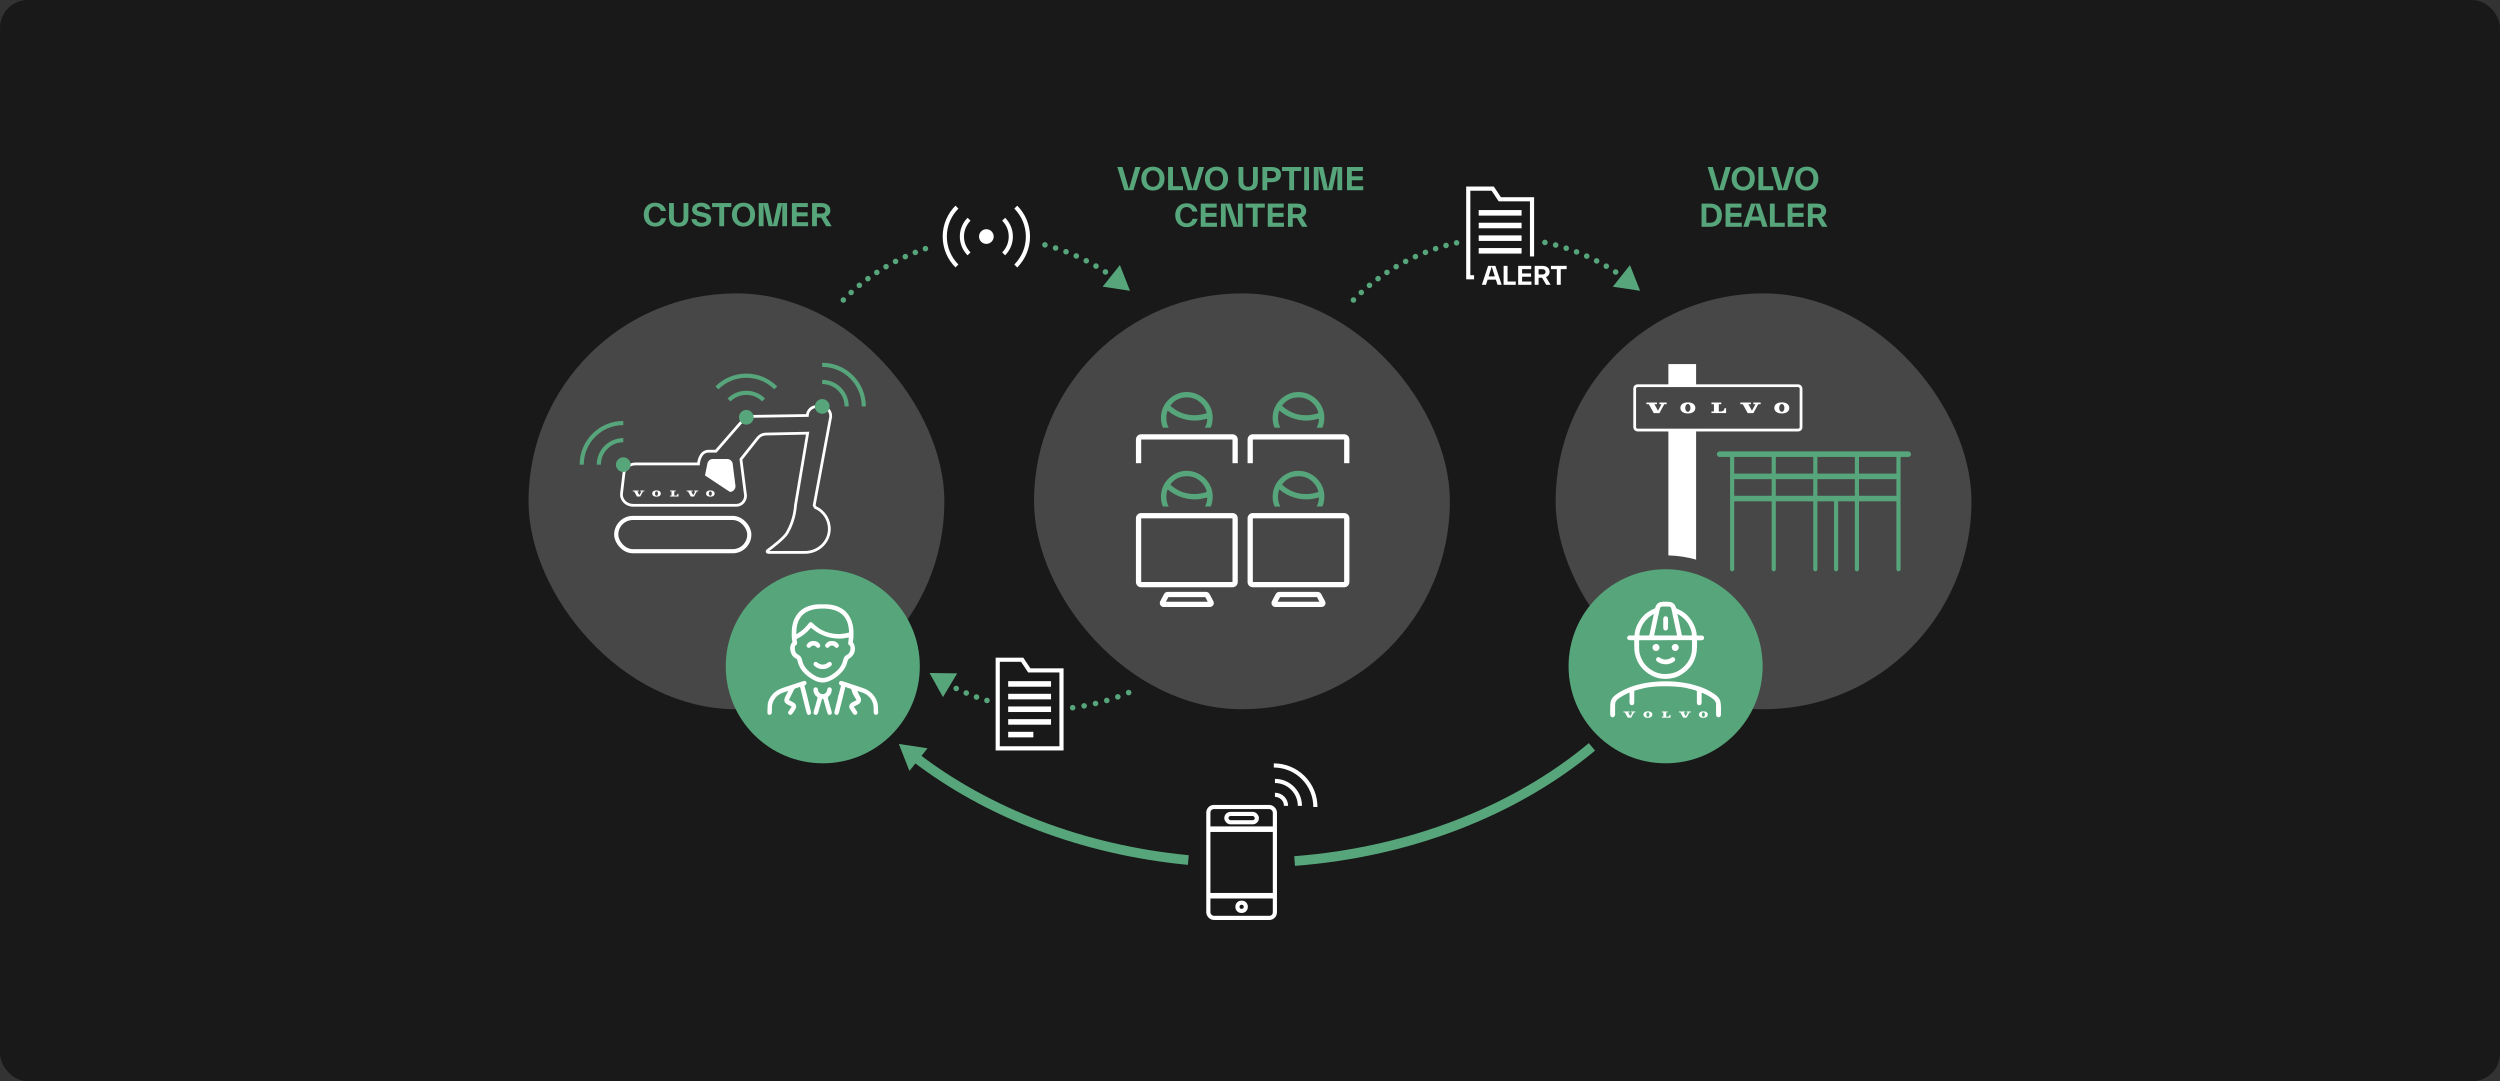 <?xml version="1.0" encoding="UTF-8"?><svg id="Layer_2" xmlns="http://www.w3.org/2000/svg" viewBox="0 0 901.73 390"><rect x="0" y="0" width="901.73" height="390" fill="#333333" stroke="none"/><defs><style>.cls-1,.cls-2,.cls-3,.cls-4,.cls-5,.cls-6,.cls-7,.cls-8,.cls-9,.cls-10,.cls-11,.cls-12,.cls-13{fill:none;stroke-miterlimit:10;}.cls-1,.cls-3{stroke-width:1.5px;}.cls-1,.cls-9,.cls-10{stroke:#fff;}.cls-2{stroke-dasharray:0 0 0 3.92;}.cls-2,.cls-3,.cls-4,.cls-5,.cls-6,.cls-7,.cls-8,.cls-11,.cls-12,.cls-13{stroke:#57a67b;}.cls-2,.cls-3,.cls-4,.cls-5,.cls-6,.cls-7,.cls-11,.cls-12{stroke-linecap:round;}.cls-2,.cls-4,.cls-5,.cls-6,.cls-7,.cls-8,.cls-9,.cls-11,.cls-12{stroke-width:2px;}.cls-14,.cls-15{fill:#fff;}.cls-16{fill:#57a67b;}.cls-4{stroke-dasharray:0 0 0 3.92;}.cls-5{stroke-dasharray:0 0 0 3.97;}.cls-15{opacity:.2;}.cls-7{stroke-dasharray:0 0 0 3.97;}.cls-17{opacity:.5;}.cls-11{stroke-dasharray:0 0 0 4.2;}.cls-12{stroke-dasharray:0 0 0 4;}.cls-13{stroke-width:3.5px;}</style></defs><g id="Layer_1-2"><rect class="cls-17" width="901.73" height="390" rx="10" ry="10"/><rect class="cls-15" x="190.63" y="105.82" width="150" height="150" rx="75" ry="75"/><rect class="cls-15" x="561.1" y="105.82" width="150" height="150" rx="75" ry="75"/><path class="cls-16" d="m622.41,60.24h1.87l-2.54,8.36h-3.28l-2.53-8.36h1.87l2.31,8.03,2.3-8.03Z"/><path class="cls-16" d="m624.58,64.42c0-2.63,1.72-4.31,4.18-4.31s4.18,1.68,4.18,4.31-1.72,4.31-4.18,4.31-4.18-1.68-4.18-4.31Zm6.57,0c0-1.78-.95-2.94-2.39-2.94s-2.39,1.16-2.39,2.94.95,2.94,2.39,2.94,2.39-1.16,2.39-2.94Z"/><path class="cls-16" d="m635.99,67.15h3.62v1.45h-5.36v-8.36h1.74v6.91Z"/><path class="cls-16" d="m645.33,60.24h1.87l-2.54,8.36h-3.28l-2.53-8.36h1.87l2.31,8.03,2.3-8.03Z"/><path class="cls-16" d="m647.51,64.42c0-2.63,1.72-4.31,4.18-4.31s4.18,1.68,4.18,4.31-1.72,4.31-4.18,4.31-4.18-1.68-4.18-4.31Zm6.57,0c0-1.78-.95-2.94-2.39-2.94s-2.39,1.16-2.39,2.94.95,2.94,2.39,2.94,2.39-1.16,2.39-2.94Z"/><path class="cls-16" d="m616.82,73.44c2.54,0,4.26,1.36,4.26,4.18s-1.72,4.18-4.26,4.18h-3.08v-8.36h3.08Zm.04,6.91c1.53,0,2.42-.96,2.42-2.73s-.89-2.73-2.42-2.73h-1.39v5.46h1.39Z"/><path class="cls-16" d="m624.14,80.35h4.11v1.45h-5.85v-8.36h5.75v1.45h-4.02v1.89h3.94v1.45h-3.94v2.11Z"/><path class="cls-16" d="m635.71,81.8l-.71-2.25h-3.65l-.71,2.25h-1.83l2.77-8.36h3.19l2.77,8.36h-1.83Zm-3.91-3.71h2.73l-1.36-4.3-1.36,4.3Z"/><path class="cls-16" d="m640.13,80.35h3.62v1.45h-5.36v-8.36h1.74v6.91Z"/><path class="cls-16" d="m646.54,80.35h4.11v1.45h-5.85v-8.36h5.75v1.45h-4.02v1.89h3.94v1.45h-3.94v2.11Z"/><path class="cls-16" d="m657.17,81.8l-1.81-3.11h-1.53v3.11h-1.74v-8.36h3.32c2.01,0,3.27,1.03,3.27,2.63,0,1.08-.57,1.91-1.6,2.33l2.07,3.4h-1.98Zm-3.34-6.91v2.34h1.63c.9,0,1.44-.44,1.44-1.17s-.54-1.18-1.44-1.18h-1.63Z"/><rect class="cls-15" x="372.96" y="105.82" width="150" height="150" rx="75" ry="75"/><line class="cls-6" x1="376.9" y1="88.32" x2="376.9" y2="88.32"/><path class="cls-12" d="m380.74,89.45c7.06,2.29,13.67,5.59,19.64,9.74"/><line class="cls-6" x1="402.01" y1="100.36" x2="402.01" y2="100.36"/><polygon class="cls-16" points="397.72 103.4 407.58 104.88 403.94 95.6 397.72 103.4"/><line class="cls-6" x1="304.18" y1="108.21" x2="304.18" y2="108.21"/><path class="cls-4" d="m307,105.49c7.17-6.57,15.62-11.76,24.94-15.15"/><line class="cls-6" x1="333.79" y1="89.69" x2="333.79" y2="89.69"/><line class="cls-6" x1="355.98" y1="252.65" x2="355.98" y2="252.65"/><path class="cls-7" d="m352.21,251.41c-3.13-1.13-6.16-2.46-9.08-3.97"/><line class="cls-6" x1="341.38" y1="246.5" x2="341.38" y2="246.5"/><polygon class="cls-16" points="345.25 242.88 335.27 242.73 340.12 251.44 345.25 242.88"/><line class="cls-6" x1="407.1" y1="249.81" x2="407.1" y2="249.81"/><path class="cls-11" d="m403.19,251.35c-4.55,1.65-9.3,2.87-14.21,3.62"/><line class="cls-6" x1="386.9" y1="255.26" x2="386.9" y2="255.26"/><line class="cls-6" x1="557.25" y1="87.45" x2="557.25" y2="87.45"/><path class="cls-5" d="m561.11,88.38c8.44,2.26,16.3,5.97,23.29,10.83"/><line class="cls-6" x1="586.01" y1="100.36" x2="586.01" y2="100.36"/><polygon class="cls-16" points="581.72 103.42 591.58 104.88 587.91 95.61 581.72 103.42"/><line class="cls-6" x1="488.18" y1="108.21" x2="488.18" y2="108.21"/><path class="cls-2" d="m491,105.49c9.06-8.3,20.17-14.39,32.47-17.45"/><line class="cls-6" x1="525.38" y1="87.59" x2="525.38" y2="87.59"/><path class="cls-16" d="m409.49,60.24h1.87l-2.54,8.36h-3.28l-2.53-8.36h1.87l2.31,8.03,2.3-8.03Z"/><path class="cls-16" d="m411.67,64.42c0-2.63,1.72-4.31,4.18-4.31s4.18,1.68,4.18,4.31-1.72,4.31-4.18,4.31-4.18-1.68-4.18-4.31Zm6.57,0c0-1.78-.95-2.94-2.39-2.94s-2.39,1.16-2.39,2.94.95,2.94,2.39,2.94,2.39-1.16,2.39-2.94Z"/><path class="cls-16" d="m423.08,67.15h3.62v1.45h-5.36v-8.36h1.74v6.91Z"/><path class="cls-16" d="m432.41,60.24h1.87l-2.54,8.36h-3.28l-2.53-8.36h1.87l2.31,8.03,2.3-8.03Z"/><path class="cls-16" d="m434.59,64.42c0-2.63,1.72-4.31,4.18-4.31s4.18,1.68,4.18,4.31-1.72,4.31-4.18,4.31-4.18-1.68-4.18-4.31Zm6.57,0c0-1.78-.95-2.94-2.39-2.94s-2.39,1.16-2.39,2.94.95,2.94,2.39,2.94,2.39-1.16,2.39-2.94Z"/><path class="cls-16" d="m446.72,65.27v-5.03h1.74v5.18c0,1.3.6,1.94,1.75,1.94s1.74-.65,1.74-1.96v-5.16h1.74v5.01c0,2.18-1.01,3.49-3.48,3.49s-3.49-1.3-3.49-3.46Z"/><path class="cls-16" d="m458.64,60.24c2.18,0,3.4,1.02,3.4,2.74s-1.22,2.73-3.4,2.73h-1.56v2.89h-1.74v-8.36h3.3Zm.03,4.02c1.02,0,1.57-.45,1.57-1.28s-.55-1.29-1.57-1.29h-1.6v2.56h1.6Z"/><path class="cls-16" d="m469.36,60.24v1.45h-2.6v6.91h-1.74v-6.91h-2.6v-1.45h6.93Z"/><path class="cls-16" d="m470.42,68.6v-8.36h1.74v8.36h-1.74Z"/><path class="cls-16" d="m484.11,68.6h-1.73v-8.08l-1.84,8.08h-3.09l-1.83-8.02v8.02h-1.74v-8.36h3.37l1.75,8.09,1.74-8.09h3.37v8.36Z"/><path class="cls-16" d="m487.59,67.15h4.11v1.45h-5.85v-8.36h5.75v1.45h-4.02v1.89h3.94v1.45h-3.94v2.11Z"/><path class="cls-16" d="m423.89,77.62c0-2.65,1.76-4.31,4.09-4.31,1.98,0,3.5,1.11,3.94,2.98h-1.82c-.32-.9-.96-1.61-2.12-1.61-1.39,0-2.3,1.16-2.3,2.94s.95,2.94,2.3,2.94c1.1,0,1.84-.58,2.18-1.63h1.82c-.55,2.07-2.06,3-4,3-2.31,0-4.08-1.65-4.08-4.31Z"/><path class="cls-16" d="m434.84,80.35h4.11v1.45h-5.85v-8.36h5.75v1.45h-4.02v1.89h3.94v1.45h-3.94v2.11Z"/><path class="cls-16" d="m446.5,73.44h1.73v8.36h-3.36l-2.76-8.08v8.08h-1.73v-8.36h3.37l2.75,8.08v-8.08Z"/><path class="cls-16" d="m456.21,73.44v1.45h-2.6v6.91h-1.74v-6.91h-2.6v-1.45h6.93Z"/><path class="cls-16" d="m459.01,80.35h4.11v1.45h-5.85v-8.36h5.75v1.45h-4.02v1.89h3.94v1.45h-3.94v2.11Z"/><path class="cls-16" d="m469.63,81.8l-1.81-3.11h-1.53v3.11h-1.74v-8.36h3.32c2.01,0,3.27,1.03,3.27,2.63,0,1.08-.57,1.91-1.6,2.33l2.07,3.4h-1.98Zm-3.34-6.91v2.34h1.63c.9,0,1.44-.44,1.44-1.17s-.54-1.18-1.44-1.18h-1.63Z"/><path class="cls-16" d="m232.2,77.42c0-2.65,1.76-4.31,4.09-4.31,1.98,0,3.5,1.11,3.94,2.98h-1.82c-.32-.9-.96-1.61-2.12-1.61-1.39,0-2.3,1.16-2.3,2.94s.95,2.94,2.3,2.94c1.1,0,1.84-.58,2.18-1.63h1.82c-.55,2.07-2.06,3-4,3-2.31,0-4.08-1.65-4.08-4.31Z"/><path class="cls-16" d="m241.32,78.27v-5.03h1.74v5.18c0,1.3.6,1.94,1.75,1.94s1.74-.65,1.74-1.96v-5.16h1.74v5.01c0,2.18-1.01,3.49-3.48,3.49s-3.49-1.3-3.49-3.46Z"/><path class="cls-16" d="m249.39,79.03h1.82c.12.89.85,1.33,1.76,1.33,1.17,0,1.84-.43,1.84-1.08s-.53-.87-1.66-1.12l-1.19-.26c-1.4-.3-2.32-1-2.32-2.32,0-1.45,1.41-2.46,3.23-2.46,2.06,0,3.21.97,3.45,2.37h-1.82c-.22-.69-.81-.99-1.64-.99s-1.52.35-1.52.94.45.79,1.61,1.06l1.19.26c1.57.34,2.39,1.03,2.39,2.37,0,1.65-1.45,2.63-3.63,2.63-1.9,0-3.29-1-3.51-2.71Z"/><path class="cls-16" d="m263.79,73.24v1.45h-2.6v6.91h-1.74v-6.91h-2.6v-1.45h6.93Z"/><path class="cls-16" d="m264,77.42c0-2.63,1.72-4.31,4.18-4.31s4.18,1.68,4.18,4.31-1.72,4.31-4.18,4.31-4.18-1.68-4.18-4.31Zm6.57,0c0-1.78-.95-2.94-2.39-2.94s-2.39,1.16-2.39,2.94.95,2.94,2.39,2.94,2.39-1.16,2.39-2.94Z"/><path class="cls-16" d="m283.89,81.6h-1.73v-8.08l-1.84,8.08h-3.09l-1.83-8.02v8.02h-1.74v-8.36h3.37l1.75,8.09,1.74-8.09h3.37v8.36Z"/><path class="cls-16" d="m287.37,80.15h4.11v1.45h-5.85v-8.36h5.75v1.45h-4.02v1.89h3.94v1.45h-3.94v2.11Z"/><path class="cls-16" d="m297.99,81.6l-1.81-3.11h-1.53v3.11h-1.74v-8.36h3.32c2.01,0,3.27,1.03,3.27,2.63,0,1.08-.57,1.91-1.6,2.33l2.07,3.4h-1.98Zm-3.34-6.91v2.34h1.63c.9,0,1.44-.44,1.44-1.17s-.54-1.18-1.44-1.18h-1.63Z"/><path class="cls-13" d="m428.62,310.21c-38.32-3.68-72.66-17.19-98.56-37.14"/><polygon class="cls-16" points="334.55 269.9 324.2 268.34 328.02 278.08 334.55 269.9"/><path class="cls-13" d="m574.2,269.39c-27.25,22.7-64.95,37.92-107.25,41.18"/><circle class="cls-16" cx="296.77" cy="240.32" r="35"/><circle class="cls-14" cx="355.77" cy="85.32" r="2.65"/><path class="cls-1" d="m362.01,79.08c1.6,1.6,2.58,3.8,2.58,6.24s-.99,4.64-2.58,6.24"/><path class="cls-1" d="m349.53,91.56c-1.6-1.6-2.58-3.8-2.58-6.24s.99-4.64,2.58-6.24"/><path class="cls-1" d="m345.16,95.93c-2.71-2.71-4.39-6.46-4.39-10.61s1.68-7.89,4.39-10.61"/><path class="cls-1" d="m366.38,74.72c2.71,2.71,4.39,6.46,4.39,10.61s-1.68,7.89-4.39,10.61"/><circle class="cls-16" cx="600.77" cy="240.32" r="35"/><polygon class="cls-1" points="371.25 241.8 368.69 237.96 359.87 237.96 359.87 241.8 359.87 260.98 359.87 269.93 382.87 269.93 382.87 241.8 371.25 241.8"/><line class="cls-9" x1="363.64" y1="251.25" x2="379.1" y2="251.25"/><line class="cls-9" x1="363.64" y1="246.69" x2="379.1" y2="246.69"/><line class="cls-9" x1="363.64" y1="260.39" x2="379.1" y2="260.39"/><line class="cls-9" x1="363.64" y1="264.96" x2="372.72" y2="264.96"/><line class="cls-9" x1="363.64" y1="255.82" x2="379.1" y2="255.82"/><path class="cls-14" d="m540.14,102.73l-.58-1.85h-2.99l-.59,1.85h-1.49l2.27-6.84h2.61l2.27,6.84h-1.49Zm-3.2-3.03h2.23l-1.12-3.52-1.12,3.52Z"/><path class="cls-14" d="m543.76,101.54h2.96v1.19h-4.38v-6.84h1.42v5.65Z"/><path class="cls-14" d="m549.01,101.54h3.37v1.19h-4.79v-6.84h4.71v1.19h-3.29v1.55h3.22v1.19h-3.22v1.73Z"/><path class="cls-14" d="m557.7,102.73l-1.49-2.55h-1.25v2.55h-1.42v-6.84h2.72c1.65,0,2.67.85,2.67,2.15,0,.88-.47,1.57-1.31,1.91l1.69,2.78h-1.62Zm-2.74-5.65v1.92h1.33c.74,0,1.18-.36,1.18-.95s-.44-.96-1.18-.96h-1.33Z"/><path class="cls-14" d="m565.07,95.89v1.19h-2.12v5.65h-1.42v-5.65h-2.12v-1.19h5.67Z"/><polyline class="cls-1" points="552.59 92.5 552.59 71.88 540.97 71.88 538.41 68.04 529.59 68.04 529.59 71.88 529.59 91.06 529.59 100.01 531.69 100.01"/><line class="cls-9" x1="533.36" y1="81.34" x2="548.82" y2="81.34"/><line class="cls-9" x1="533.36" y1="76.77" x2="548.82" y2="76.77"/><line class="cls-9" x1="533.36" y1="90.47" x2="548.82" y2="90.47"/><line class="cls-9" x1="533.36" y1="85.9" x2="548.82" y2="85.9"/><path class="cls-1" d="m459.86,281.68c2.3,0,4.61.88,6.36,2.64,1.76,1.76,2.64,4.06,2.64,6.36"/><path class="cls-1" d="m459.45,276.09c3.84,0,7.68,1.46,10.61,4.39s4.39,6.77,4.39,10.61"/><path class="cls-1" d="m459.86,286.68c1.02,0,2.05.39,2.83,1.17s1.17,1.8,1.17,2.83"/><rect class="cls-1" x="435.84" y="291.08" width="24" height="40" rx="2" ry="2"/><line class="cls-9" x1="435.84" y1="323.08" x2="459.84" y2="323.08"/><line class="cls-9" x1="435.84" y1="299.08" x2="459.84" y2="299.08"/><rect class="cls-1" x="442.34" y="293.58" width="11" height="3" rx="1.5" ry="1.5"/><circle class="cls-1" cx="447.84" cy="327.08" r="1.5"/><path class="cls-14" d="m601.82,216.94c-.17.07-.34.05-.51.05-.48,0-.96,0-1.44,0-.1,0-.21,0-.3-.06h2.25Z"/><path class="cls-14" d="m608.34,248.16c-.3-.06-.6-.11-.89-.17-.63-.13-1.91-.23-1.91-.23,0,0-2.48-.25-3.72-.24h-2.17c-1.22-.01-2.44.09-3.65.21-.93.1-1.86.24-2.78.42l-2.33.59c-.4.11-.8.25-1.2.34-.2.04-.23.13-.22.3,0,2.78,0,1.2,0,3.98,0,.54-.23.89-.67.98-.52.11-.91-.15-1.01-.68-.1-.56,0-1.11-.01-1.67-.02-2.12-.01.11-.01-2.01,0-.21-.11-.16-.22-.11-.5.21-.99.44-1.46.69-.82.44-1.62.91-2.38,1.47-.77.56-1.19,1.28-1.16,2.26.03,1.15.01,2.3,0,3.46,0,.65-.56,1.11-1.12.93-.33-.11-.54-.34-.61-.69-.05-.24-.05-.49-.05-.73.01-1.04,0-2.08.04-3.11.07-1.43.67-2.57,1.8-3.43,1.5-1.15,3.17-1.97,4.91-2.7,1.45-.61,2.96-1,4.47-1.36,1.13-.26,2.27-.46,3.43-.59,1.45-.17,2.91-.28,4.37-.32,1.4-.04,2.79,0,4.18.1,1.44.11,2.88.32,4.31.57,1.61.28,3.18.73,4.72,1.23,1.51.49,2.96,1.18,4.32,2.01.76.47,1.52.93,2.15,1.56.68.67,1.07,1.48,1.18,2.44.16,1.37.07,2.74.09,4.1,0,.48-.27.84-.65.94-.58.16-1.11-.29-1.12-.94,0-1.19-.01-2.37,0-3.56.01-.81-.31-1.46-.92-1.96-1.23-.99-2.62-1.72-4.06-2.35-.18-.08-.23-.06-.23.16,0,2.29,0,.22,0,2.51,0,.36.07.73-.02,1.09-.12.51-.45.77-.93.72-.45-.05-.76-.41-.76-.91,0-2.78,0-1.22,0-4,0-.23-.07-.33-.28-.38-.42-.1-.84-.22-1.25-.36l-2.21-.55Z"/><path class="cls-14" d="m589.46,232.75c0-.68,0-1.14,0-1.6,0-.19-.07-.24-.24-.24-.47,0-.94.01-1.41,0-.58-.02-.97-.44-.91-.95.05-.44.43-.75.97-.76.49-.01.98,0,1.47,0,.12,0,.22.01.23-.16.08-1.26.41-2.46.95-3.6.86-1.81,2.03-3.38,3.67-4.55.77-.55,1.61-1.01,2.51-1.33.18-.06.28-.15.33-.35.21-.88.69-1.55,1.53-1.93.29-.13.6-.18.91-.18.81,0,1.62.04,2.43,0,1.09-.06,2.21.67,2.53,1.82.11.42.34.62.73.78,2.22.87,3.89,2.4,5.15,4.41.82,1.3,1.34,2.7,1.61,4.2.04.22.06.45.06.68,0,.17.05.23.23.23.51,0,1.03-.01,1.54,0,.56.01.92.38.91.9,0,.38-.26.68-.66.77-.5.11-1.01.04-1.51.05-.46.01-.39-.05-.4.38,0,.73.02,1.47,0,2.2-.13,4.65-2.32,8.03-6.38,10.22-1.1.59-2.31.88-3.56,1.03-2.3.27-4.51-.06-6.54-1.17-3.08-1.67-5.08-4.22-5.87-7.67-.25-1.11-.29-2.24-.26-3.16Zm11.31-1.83c-3.09,0-6.18,0-9.27,0-.23,0-.31.06-.3.29.04.75.03,1.5.01,2.25-.02.97.08,1.93.37,2.85.84,2.71,2.58,4.66,5.09,5.9,1.82.9,3.77,1.1,5.77.75,1.04-.18,2.04-.5,2.96-1.03,1.4-.8,2.54-1.89,3.43-3.23.91-1.37,1.39-2.89,1.45-4.53.04-.98,0-1.95.03-2.93,0-.27-.04-.34-.31-.34-3.08,0-6.16,0-9.24,0Zm0-1.72h0c1.3,0,2.6,0,3.9,0,.2,0,.26-.02.2-.26-.18-.74-.33-1.49-.49-2.23-.34-1.61-.7-3.21-1.03-4.82-.14-.7-.34-1.4-.46-2.1-.12-.72-.41-1-1-1.01-.77-.01-1.54-.01-2.3,0-.47,0-.76.25-.87.71-.2.89-.39,1.77-.59,2.66-.49,2.27-.97,4.53-1.47,6.8-.05.22,0,.25.2.25,1.3,0,2.6,0,3.9,0Zm7.67,0h0c.54,0,1.08,0,1.62,0,.16,0,.21-.03.2-.21-.05-.68-.19-1.34-.41-1.98-.74-2.19-2.11-3.88-4.06-5.12-.19-.12-.39-.23-.58-.35-.05-.03-.1-.08-.16-.03-.05.05,0,.1,0,.15.08.38.17.76.25,1.14.44,2.07.89,4.14,1.32,6.21.04.17.11.18.24.18.52,0,1.05,0,1.57,0Zm-15.33,0s0,0,0,0c.52,0,1.05,0,1.57,0,.09,0,.2.03.24-.13.51-2.43,1.03-4.86,1.55-7.29.02-.08.05-.17-.01-.22-.08-.06-.16.01-.24.06-1.4.83-2.58,1.88-3.48,3.26-.81,1.24-1.27,2.6-1.43,4.06-.02.19.03.27.24.26.52-.01,1.05,0,1.57,0Z"/><path class="cls-14" d="m600.79,239.61c-1.13-.03-2.15-.32-3.04-.99-.27-.2-.47-.46-.42-.82.06-.39.3-.63.67-.75.12-.04.22-.03.33,0,.22.08.42.21.62.32,1.23.72,2.45.69,3.68-.02.13-.07.25-.15.39-.22.38-.18.79-.08,1.04.25.26.34.25.76-.07,1.07-.55.53-1.24.82-1.98,1-.41.1-.82.15-1.22.16Z"/><path class="cls-14" d="m597.36,232.28c.66-.08,1.25.73,1.22,1.32-.04.66-.65,1.24-1.32,1.22-.65-.02-1.25-.64-1.23-1.28.02-.75.59-1.28,1.34-1.26Z"/><path class="cls-14" d="m604.3,232.27c.68,0,1.21.54,1.22,1.26.01.7-.55,1.27-1.27,1.28-.67,0-1.27-.58-1.28-1.25,0-.71.57-1.28,1.33-1.28Z"/><path class="cls-14" d="m601.64,224.87c-.04.59.04,1.19-.03,1.79-.06.44-.43.78-.84.77-.44-.01-.79-.35-.83-.81-.07-.8,0-1.6-.02-2.4-.01-.39-.05-.78.02-1.17.07-.45.39-.77.81-.77.47,0,.81.29.87.75.08.61,0,1.22.04,1.84Z"/><g id="b"><polygon class="cls-14" points="586.07 256.96 587.12 258.86 588.33 258.86 589.36 256.96 589.87 256.96 589.87 256.62 588.32 256.62 588.32 256.96 588.77 256.96 588.02 258.34 587.26 256.96 587.81 256.96 587.81 256.62 585.55 256.62 585.55 256.96 586.07 256.96"/><path class="cls-14" d="m599.42,256.96v-.34h2.08v.34h-.52v1.55h.48c.44,0,.74-.29.74-.69h.34v1.04h-3.12v-.35h.52v-1.55h-.52,0Z"/><path class="cls-14" d="m594.37,258.57c-.38,0-.55-.43-.54-.85,0-.43.21-.81.57-.8.36,0,.54.39.54.82,0,.41-.18.83-.57.83m.01-2.01c-1.04,0-1.6.52-1.6,1.17s.53,1.19,1.6,1.19,1.6-.53,1.6-1.19-.56-1.17-1.6-1.17"/><polygon class="cls-14" points="606.08 256.96 607.12 258.86 608.34 258.86 609.37 256.96 609.88 256.96 609.88 256.62 608.33 256.62 608.33 256.96 608.78 256.96 608.03 258.34 607.27 256.96 607.81 256.96 607.81 256.62 605.56 256.62 605.56 256.96 606.08 256.96"/><path class="cls-14" d="m614.38,258.57c-.38,0-.55-.43-.54-.85,0-.43.21-.81.57-.8.36,0,.54.39.54.82,0,.41-.18.83-.57.83m.01-2.01c-1.04,0-1.6.52-1.6,1.17s.53,1.19,1.6,1.19,1.6-.53,1.6-1.19-.56-1.17-1.6-1.17"/></g><path class="cls-14" d="m298.52,217.98c2.05.12,3.96.68,5.64,1.89,1.44,1.03,2.39,2.44,2.99,4.09.64,1.76.77,3.58.69,5.43-.03.7-.07,1.41-.23,2.1-.02.1.03.18.08.25,1.29,1.97.73,4.53-1.28,5.74-.39.24-.61.54-.71.96-.05.23-.12.45-.18.67-.42,1.53-1.3,2.78-2.42,3.87-1.11,1.08-2.36,1.98-3.8,2.6-.87.37-1.77.61-2.73.59-.93-.03-1.8-.28-2.63-.67-1.36-.64-2.58-1.49-3.67-2.53-1.32-1.27-2.22-2.77-2.59-4.58-.08-.39-.25-.68-.6-.86-1.19-.6-1.77-1.64-1.99-2.89-.18-1.03-.09-2.03.63-2.87.13-.16.08-.35.05-.5-.24-1.19-.22-2.38-.19-3.58.06-2.09.55-4.06,1.74-5.82,1.28-1.88,3.1-2.97,5.28-3.53.77-.2,1.55-.35,2.35-.36.03,0,3.51,0,3.57,0Zm-1.68,26.55c.23,0,.6-.05.97-.14,1.13-.29,2.09-.89,3.01-1.58,1.61-1.21,2.88-2.66,3.29-4.72.19-.93.69-1.62,1.56-2.04.23-.11.41-.28.56-.48.43-.57.54-1.23.54-1.93,0-.39-.11-.71-.46-.93-.29-.18-.43-.46-.38-.81.07-.58.16-1.15.22-1.73.02-.22,0-.25-.22-.21-1.07.22-2.15.38-3.24.38-.93,0-1.86-.11-2.78-.27-1.26-.21-2.45-.63-3.61-1.17-1.26-.58-2.42-1.33-3.48-2.23-.32-.27-.31-.27-.58.05-.63.76-1.34,1.44-2.13,2.04-.81.61-1.64,1.2-2.58,1.61-.17.08-.21.19-.19.35.05.29.08.59.14.88.09.48.04.88-.44,1.16-.22.12-.35.36-.36.63-.08,1.38.27,2.28,1.4,2.86.55.28.89.74,1.08,1.32.07.21.13.43.18.65.21.92.6,1.76,1.15,2.52.88,1.2,2.02,2.1,3.28,2.85.9.54,1.85.94,3.07.94Zm-9.61-16.67c-.01.21-.02.42-.03.62-.01.18.04.26.23.16.06-.03.12-.06.17-.1,1.41-.85,2.67-1.88,3.68-3.19.18-.24.38-.47.58-.69.21-.24.47-.33.79-.22.22.07.37.22.53.37.58.58,1.2,1.11,1.87,1.58,2.19,1.55,4.66,2.22,7.3,2.31.78.03,1.54-.14,2.31-.22.47-.05.93-.16,1.39-.28.12-.03.2-.06.2-.23-.04-.86-.13-1.71-.33-2.54-.46-1.93-1.44-3.5-3.16-4.55-1.3-.8-2.75-1.14-4.25-1.3-.86-.09-1.73-.1-2.6-.06-1.42.06-2.81.26-4.14.81-1.53.63-2.71,1.64-3.5,3.11-.74,1.38-1.01,2.87-1.03,4.42Z"/><path class="cls-14" d="m276.87,254.46c.04-1.17.49-2.2,1.12-3.15.78-1.2,1.83-2.09,3.14-2.7,1.19-.55,2.45-.89,3.68-1.31,1.62-.55,3.26-1.08,4.89-1.62.09-.03.18-.05.27-.06.49-.07.78.12.91.57.11.4-.08.77-.5.93-.21.08-.23.19-.18.38.28.99.53,1.98.78,2.97.35,1.4.68,2.81,1.02,4.21.15.63.31,1.26.47,1.89.17.69.13.82-.43,1.25-.02.01-.41.06-.59.06-.27-.26-.48-.55-.57-.93-.19-.84-.42-1.67-.63-2.5-.14-.55-.26-1.11-.41-1.66l-.13-.5c-.09-.33-.17-.67-.25-1.01-.16-.66-.33-1.32-.49-1.98-.11-.43-.22-.85-.32-1.27-.05-.21-.12-.29-.36-.2-.46.18-.94.33-1.41.48-.24.08-.38.22-.49.45-.56,1.16-1.13,2.32-1.72,3.47-.12.23-.06.3.14.41.55.3,1.13.53,1.64.89.66.46,1,1.42.45,2.22-.5.73-.85,1.58-1.61,2.13-.15,0-.47-.07-.49-.08-.71-.42-.63-.88-.26-1.41.31-.45.6-.9.91-1.35.1-.14.08-.21-.08-.27-.07-.03-.13-.07-.2-.1-.52-.29-1.09-.5-1.58-.85-.65-.46-.88-1.23-.57-1.96.29-.69.61-1.37.98-2.02.11-.19.21-.39.3-.65-.46.15-.88.3-1.31.43-1.47.43-2.71,1.17-3.57,2.48-.57.86-.91,1.79-.99,2.83-.05.69.03,1.38-.04,2.07-.03.32-.15.6-.45.75-.06.03-.98.31-1.1-.46-.11-.7.06-2.8.06-2.85Z"/><path class="cls-14" d="m316.77,257.14c-.13.19-.17.44-.39.58-.26.12-.68.12-.7.11-.45-.21-.56-.59-.56-1.05,0-.63.01-1.27-.04-1.9-.14-1.72-.95-3.06-2.24-4.13-.98-.81-2.22-1.05-3.38-1.47-.05-.02-.12-.03-.17.01-.05.05,0,.11.02.16.02.05.05.11.07.16.34.69.71,1.38,1.03,2.08.39.85.04,1.85-.77,2.32-.42.24-.86.45-1.29.67-.41.21-.4.21-.15.58.32.49.69.94.95,1.47.18.37.07.74-.27.98-.57.34-1.02-.02-1.14-.21-.38-.59-.79-1.16-1.15-1.76-.49-.81-.31-1.62.46-2.19.52-.39,1.14-.61,1.71-.92.26-.14.24-.19-.32-.96-.6-.83-1.02-1.77-1.28-2.76-.1-.37-.24-.52-.58-.58-.48-.09-.93-.26-1.36-.48-.26-.13-.32-.04-.36.12-.09.37-.17.74-.27,1.11-.29,1-.44,2.04-.74,3.04-.34,1.16-.57,2.35-.91,3.51-.19.65-.19,1.39-.61,1.96-.15.2-.4.3-.65.26-.14-.02-.26-.05-.28-.06-.39-.24-.53-.59-.42-1.05.38-1.52.77-3.04,1.14-4.57.1-.42.18-.84.24-1.26.03-.18.17-.36.22-.56.23-.96.47-1.92.73-2.88.05-.2,0-.27-.18-.34-.44-.17-.62-.59-.47-1.01.17-.47.52-.61,1.05-.46,1.21.34,2.39.78,3.59,1.18,1.54.51,3.1.96,4.61,1.57,1.89.76,3.42,2.23,4.23,4.1.31.71.54,1.44.51,2.23l.12,2.4Z"/><path class="cls-14" d="m294.84,251.45c-.19-.17-.4-.3-.6-.46-.11-.09-.21-.21-.27-.34l-.12-.24c-.3-.51-.45-1.05-.46-1.64,0-.48.29-.81.76-.86.4-.04.74.24.84.68.04.16.07.32.09.49.1.61.69,1.15,1.29,1.26.91.16,1.89-.36,2.02-1.65.07-.69.68-.98,1.25-.65.29.17.39.46.37.77-.05.93-.37,1.76-1.12,2.36-.27.22-.34.43-.26.77.27,1.05.58,2.08.88,3.13.16.56.32,1.11.47,1.67.14.52.03.77-.42,1.04-.04.02-.16.04-.33.07-.18.03-.37-.03-.49-.17-.21-.23-.32-.52-.41-.83-.41-1.48-.83-2.95-1.26-4.42-.05-.18-.07-.44-.33-.43-.26,0-.29.25-.34.44-.36,1.26-.7,2.52-1.08,3.77-.18.61-.21,1.3-.84,1.68-.15,0-.55-.12-.62-.14-.36-.15-.51-.57-.4-.97.43-1.51.86-3.02,1.29-4.53.01-.05.02-.1.04-.14,0,0,.16-.54.04-.65Z"/><path class="cls-14" d="m300.05,239.53c.02.24-.09.43-.27.6-.8.75-1.75,1.16-2.85,1.21-1.22.05-2.28-.34-3.18-1.17-.25-.23-.39-.5-.29-.85.17-.57.77-.78,1.25-.43.34.24.65.52,1.06.65.98.32,1.88.2,2.7-.43.13-.1.25-.2.38-.28.54-.31,1.18.06,1.18.7Z"/><path class="cls-14" d="m301.71,233.66c-.28.01-.49-.15-.65-.36-.38-.49-.89-.52-1.44-.4-.17.04-.29.14-.4.27-.17.21-.36.41-.63.47-.32.07-.59-.03-.79-.3-.22-.29-.27-.6-.07-.9.46-.72,1.1-1.18,1.97-1.23.4-.02.81-.02,1.22.08.64.16,1.12.54,1.48,1.07.19.28.23.59.05.9-.16.28-.41.41-.73.4Z"/><path class="cls-14" d="m290.93,232.86c0-.21.08-.38.19-.53.52-.72,1.21-1.13,2.11-1.12.28,0,.57-.02.85.04.84.18,1.45.64,1.77,1.45.13.33-.05.59-.29.79-.24.2-.52.26-.81.11-.19-.1-.34-.26-.49-.42-.37-.4-1.14-.46-1.57-.11-.15.13-.29.28-.44.41-.26.22-.55.26-.86.12-.31-.15-.44-.41-.46-.72Z"/><path class="cls-16" d="m437.4,150.48c0-5.01-4.65-9.67-10.43-9.03-4.08.45-8.95,4.4-8.13,10.69.09.68.29,1.4.6,2.12h2.1c-.47-.84-.73-1.76-.81-2.74-.09-1.1-.02-2.18.35-3.23.08-.23.12-.18.26-.07,1.14.97,2.41,1.73,3.8,2.31,2.13.88,4.34,1.29,6.65,1.14,1.14-.07,2.24-.3,3.33-.59.34-.09.33-.09.32.24-.04,1.05-.35,2.04-.84,2.93h2.12c.47-1.15.73-2.42.68-3.78Zm-2.33-1.41c-.56.21-1.15.32-1.74.44-.82.17-1.65.28-2.48.24-3.21.07-5.97-1.06-8.39-3.09-.36-.3-.35-.3-.05-.68,1.14-1.4,2.61-2.29,4.39-2.54,2.87-.42,5.28.46,7.13,2.75.63.78,1.05,1.66,1.31,2.62.05.18-.05.22-.18.27Z"/><path class="cls-14" d="m444.55,156.63h-32.93c-1.04,0-1.9.85-1.9,1.9v8.53h1.9v-8.53h32.93v8.53h1.9v-8.53c0-1.04-.85-1.9-1.9-1.9Z"/><path class="cls-16" d="m477.68,150.48c0-5.01-4.65-9.67-10.43-9.03-4.08.45-8.95,4.4-8.13,10.69.09.68.29,1.4.6,2.12h2.1c-.47-.84-.73-1.76-.81-2.74-.09-1.1-.02-2.18.35-3.23.08-.23.12-.18.26-.07,1.14.97,2.41,1.73,3.8,2.31,2.13.88,4.34,1.29,6.65,1.14,1.14-.07,2.24-.3,3.33-.59.34-.09.33-.09.32.24-.04,1.05-.35,2.04-.84,2.93h2.12c.47-1.15.73-2.42.68-3.78Zm-2.33-1.41c-.56.21-1.15.32-1.74.44-.82.17-1.65.28-2.48.24-3.21.07-5.97-1.06-8.39-3.09-.36-.3-.35-.3-.05-.68,1.14-1.4,2.61-2.29,4.39-2.54,2.87-.42,5.28.46,7.13,2.75.63.78,1.05,1.66,1.31,2.62.05.18-.05.22-.18.27Z"/><path class="cls-14" d="m484.82,156.63h-32.93c-1.04,0-1.9.85-1.9,1.9v8.53h1.9v-8.53h32.93v8.53h1.9v-8.53c0-1.04-.85-1.9-1.9-1.9Z"/><path class="cls-16" d="m437.4,178.91c0-5.01-4.65-9.67-10.43-9.03-4.08.45-8.95,4.4-8.13,10.69.09.68.29,1.4.6,2.12h2.1c-.47-.84-.73-1.76-.81-2.74-.09-1.1-.02-2.18.35-3.23.08-.23.12-.18.26-.07,1.14.97,2.41,1.73,3.8,2.31,2.13.88,4.34,1.29,6.65,1.14,1.14-.07,2.24-.3,3.33-.59.34-.09.33-.09.32.24-.04,1.05-.35,2.04-.84,2.93h2.12c.47-1.15.73-2.42.68-3.78Zm-2.33-1.41c-.56.21-1.15.32-1.74.44-.82.17-1.65.28-2.48.24-3.21.07-5.97-1.06-8.39-3.09-.36-.3-.35-.3-.05-.68,1.14-1.4,2.61-2.29,4.39-2.54,2.87-.42,5.28.46,7.13,2.75.63.78,1.05,1.66,1.31,2.62.05.18-.05.22-.18.27Z"/><path class="cls-14" d="m444.55,211.83h-32.93c-1.05,0-1.9-.85-1.9-1.9v-22.98c0-1.05.85-1.9,1.9-1.9h32.93c1.05,0,1.9.85,1.9,1.9v22.98c0,1.05-.85,1.9-1.9,1.9Zm-32.93-24.88v22.98h32.93v-22.98h-32.93Z"/><path class="cls-14" d="m436.41,218.94h-16.66c-.5,0-.96-.26-1.22-.69-.26-.43-.27-.96-.04-1.4l1.39-2.61c.25-.46.73-.75,1.25-.75h13.88c.53,0,1.01.29,1.25.75l1.39,2.61c.24.44.22.97-.04,1.4-.26.43-.72.69-1.22.69Zm-15.87-1.9h15.08l-.88-1.66h-13.32l-.88,1.66Z"/><path class="cls-16" d="m477.68,178.91c0-5.01-4.65-9.67-10.43-9.03-4.08.45-8.95,4.4-8.13,10.69.09.68.29,1.4.6,2.12h2.1c-.47-.84-.73-1.76-.81-2.74-.09-1.1-.02-2.18.35-3.23.08-.23.12-.18.26-.07,1.14.97,2.41,1.73,3.8,2.31,2.13.88,4.34,1.29,6.65,1.14,1.14-.07,2.24-.3,3.33-.59.34-.09.33-.09.32.24-.04,1.05-.35,2.04-.84,2.93h2.12c.47-1.15.73-2.42.68-3.78Zm-2.33-1.41c-.56.21-1.15.32-1.74.44-.82.17-1.65.28-2.48.24-3.21.07-5.97-1.06-8.39-3.09-.36-.3-.35-.3-.05-.68,1.14-1.4,2.61-2.29,4.39-2.54,2.87-.42,5.28.46,7.13,2.75.63.78,1.05,1.66,1.31,2.62.05.18-.05.22-.18.27Z"/><path class="cls-14" d="m484.82,211.83h-32.93c-1.05,0-1.9-.85-1.9-1.9v-22.98c0-1.05.85-1.9,1.9-1.9h32.93c1.05,0,1.9.85,1.9,1.9v22.98c0,1.05-.85,1.9-1.9,1.9Zm-32.93-24.88v22.98h32.93v-22.98h-32.93Z"/><path class="cls-14" d="m476.69,218.94h-16.66c-.5,0-.96-.26-1.22-.69-.26-.43-.27-.96-.04-1.4l1.39-2.61c.25-.46.73-.75,1.25-.75h13.88c.53,0,1.01.29,1.25.75l1.39,2.61c.24.44.22.97-.04,1.4-.26.43-.72.69-1.22.69Zm-15.87-1.9h15.08l-.88-1.66h-13.32l-.88,1.66Z"/><path class="cls-14" d="m611.77,155.32v46.53c-3.19-.91-6.54-1.43-10-1.52v-45.01h10Z"/><rect class="cls-10" x="589.62" y="139.12" width="60" height="16" rx="1" ry="1"/><rect class="cls-14" x="601.77" y="131.32" width="10" height="8"/><g id="b-2"><polygon class="cls-14" points="594.72 145.79 596.49 149.01 598.54 149.01 600.29 145.79 601.16 145.79 601.16 145.2 598.53 145.2 598.53 145.79 599.29 145.79 598.02 148.13 596.74 145.79 597.66 145.79 597.66 145.2 593.84 145.2 593.84 145.79 594.72 145.79"/><path class="cls-14" d="m617.32,145.78v-.58h3.52v.58h-.88v2.63h.81c.75,0,1.24-.5,1.24-1.17h.58v1.76h-5.28v-.59h.89v-2.63h-.89,0Z"/><path class="cls-14" d="m608.77,148.52c-.64-.01-.93-.72-.92-1.43.01-.73.36-1.37.97-1.36.6.01.92.66.91,1.4-.01.69-.3,1.41-.96,1.4m.02-3.4c-1.77,0-2.7.88-2.7,1.99s.9,2.01,2.71,2.01,2.7-.89,2.7-2.01-.95-1.99-2.71-1.99"/><polygon class="cls-14" points="628.6 145.79 630.38 149.01 632.43 149.01 634.18 145.79 635.05 145.79 635.05 145.2 632.42 145.2 632.42 145.79 633.18 145.79 631.91 148.13 630.62 145.79 631.54 145.79 631.54 145.2 627.73 145.2 627.73 145.79 628.6 145.79"/><path class="cls-14" d="m642.66,148.52c-.64-.01-.93-.72-.92-1.43.01-.73.36-1.37.97-1.36.6.01.92.66.91,1.4-.01.69-.3,1.41-.96,1.4m.02-3.4c-1.77,0-2.7.88-2.7,1.99s.9,2.01,2.71,2.01,2.7-.89,2.7-2.01-.95-1.99-2.71-1.99"/></g><line class="cls-6" x1="620.27" y1="163.82" x2="688.27" y2="163.82"/><line class="cls-8" x1="625.27" y1="171.82" x2="684.27" y2="171.82"/><line class="cls-8" x1="625.27" y1="179.82" x2="684.27" y2="179.82"/><line class="cls-3" x1="624.77" y1="164.32" x2="624.77" y2="205.32"/><line class="cls-3" x1="684.77" y1="164.32" x2="684.77" y2="205.32"/><line class="cls-3" x1="669.77" y1="164.32" x2="669.77" y2="205.32"/><line class="cls-3" x1="662.27" y1="180.32" x2="662.27" y2="205.32"/><line class="cls-3" x1="654.77" y1="164.32" x2="654.77" y2="205.32"/><line class="cls-3" x1="639.77" y1="164.32" x2="639.77" y2="205.32"/><path class="cls-10" d="m224.14,178.33c0,2.17,1.89,3.93,4.22,3.93h24.45s5.95,0,5.95,0h6.85c1.82,0,3.3-1.56,3.3-3.48l-1.59-12.55c0-.2-.03-.39-.06-.58l6.06-7.65c.7-.89,1.76-1.41,2.89-1.44l15.1-.32-4.39,26.03s-.15,5.07-3,9.92c-1.11,1.9-5.29,5.1-7.1,6.44-.26.19-.12.61.2.61h13.35c4.48,0,8.39-3.35,8.74-7.81.29-3.76-1.88-7.05-5.07-8.44l-.38-.69,5.98-32.1c.06-1.95-1.5-3.57-3.45-3.58h-1.55c-1.85-.01-3.34,1.43-3.45,3.24l-18.81.3c-2.08.03-4.04.95-5.4,2.52l-8.76,10.07h-2.77c-3.18.08-3.53,4.58-3.53,4.58h-22.72c-2.33,0-4.22,1.76-4.22,3.93l-.84,7.07Z"/><path class="cls-14" d="m262.36,176.83l-3.36-2.22-4.71-3.11s.82-4.12.85-4.26c.19-.95.98-1.66,1.92-1.68.01,0,.03,0,.04,0h5.22c1.11,0,2.01.95,2.01,2.12l.02.18.94,7.45c0,1.17-.9,2.12-2.01,2.12l-.92-.61Z"/><rect class="cls-1" x="222.27" y="186.82" width="48" height="12" rx="6" ry="6"/><g id="b-3"><polygon class="cls-14" points="228.73 177.25 229.75 179.1 230.92 179.1 231.92 177.25 232.42 177.25 232.42 176.92 230.92 176.92 230.92 177.25 231.35 177.25 230.63 178.6 229.89 177.25 230.42 177.25 230.42 176.92 228.23 176.92 228.23 177.25 228.73 177.25"/><path class="cls-14" d="m241.69,177.25v-.33h2.02v.33h-.5v1.51h.47c.43,0,.71-.28.71-.67h.33v1.01h-3.03v-.34h.51v-1.51h-.51,0Z"/><path class="cls-14" d="m236.79,178.82c-.37,0-.53-.42-.53-.82,0-.42.21-.79.55-.78.35,0,.53.38.52.8,0,.4-.17.81-.55.8m.01-1.95c-1.01,0-1.55.51-1.55,1.14s.52,1.15,1.56,1.15,1.55-.51,1.55-1.15-.54-1.14-1.56-1.14"/><polygon class="cls-14" points="248.15 177.25 249.17 179.1 250.34 179.1 251.34 177.25 251.84 177.25 251.84 176.92 250.34 176.92 250.34 177.25 250.77 177.25 250.05 178.6 249.31 177.25 249.84 177.25 249.84 176.92 247.65 176.92 247.65 177.25 248.15 177.25"/><path class="cls-14" d="m256.21,178.82c-.37,0-.53-.42-.53-.82,0-.42.21-.79.55-.78.35,0,.53.38.52.8,0,.4-.17.81-.55.8m.01-1.95c-1.01,0-1.55.51-1.55,1.14s.52,1.15,1.56,1.15,1.55-.51,1.55-1.15-.54-1.14-1.56-1.14"/></g><circle class="cls-16" cx="296.56" cy="146.59" r="2.65"/><path class="cls-16" d="m306.13,146.59h-1.5c0-2.16-.84-4.18-2.36-5.71s-3.55-2.36-5.71-2.36v-1.5c2.56,0,4.96,1,6.77,2.8s2.8,4.21,2.8,6.77Z"/><path class="cls-16" d="m312.31,146.59h-1.5c0-3.81-1.48-7.39-4.17-10.08s-6.27-4.17-10.08-4.17v-1.5c4.21,0,8.16,1.64,11.14,4.61,2.97,2.97,4.61,6.93,4.61,11.14Z"/><circle class="cls-16" cx="269.19" cy="150.51" r="2.65"/><path class="cls-16" d="m275.96,143.74l-1.06,1.06c-1.53-1.52-3.55-2.36-5.71-2.36s-4.18.84-5.71,2.36l-1.06-1.06c1.81-1.81,4.21-2.8,6.77-2.8s4.96,1,6.77,2.8Z"/><path class="cls-16" d="m280.33,139.37l-1.06,1.06c-2.69-2.69-6.27-4.17-10.08-4.17s-7.39,1.48-10.08,4.17l-1.06-1.06c2.97-2.98,6.93-4.61,11.14-4.61s8.16,1.64,11.14,4.61Z"/><circle class="cls-16" cx="224.82" cy="167.59" r="2.65"/><path class="cls-16" d="m224.82,158.02v1.5c-2.16,0-4.18.84-5.71,2.36-1.52,1.52-2.36,3.55-2.36,5.71h-1.5c0-2.56,1-4.96,2.8-6.77,1.81-1.81,4.21-2.8,6.77-2.8Z"/><path class="cls-16" d="m224.82,151.84v1.5c-3.81,0-7.39,1.48-10.08,4.17s-4.17,6.27-4.17,10.08h-1.5c0-4.21,1.64-8.16,4.61-11.14,2.97-2.97,6.93-4.61,11.14-4.61Z"/></g></svg>